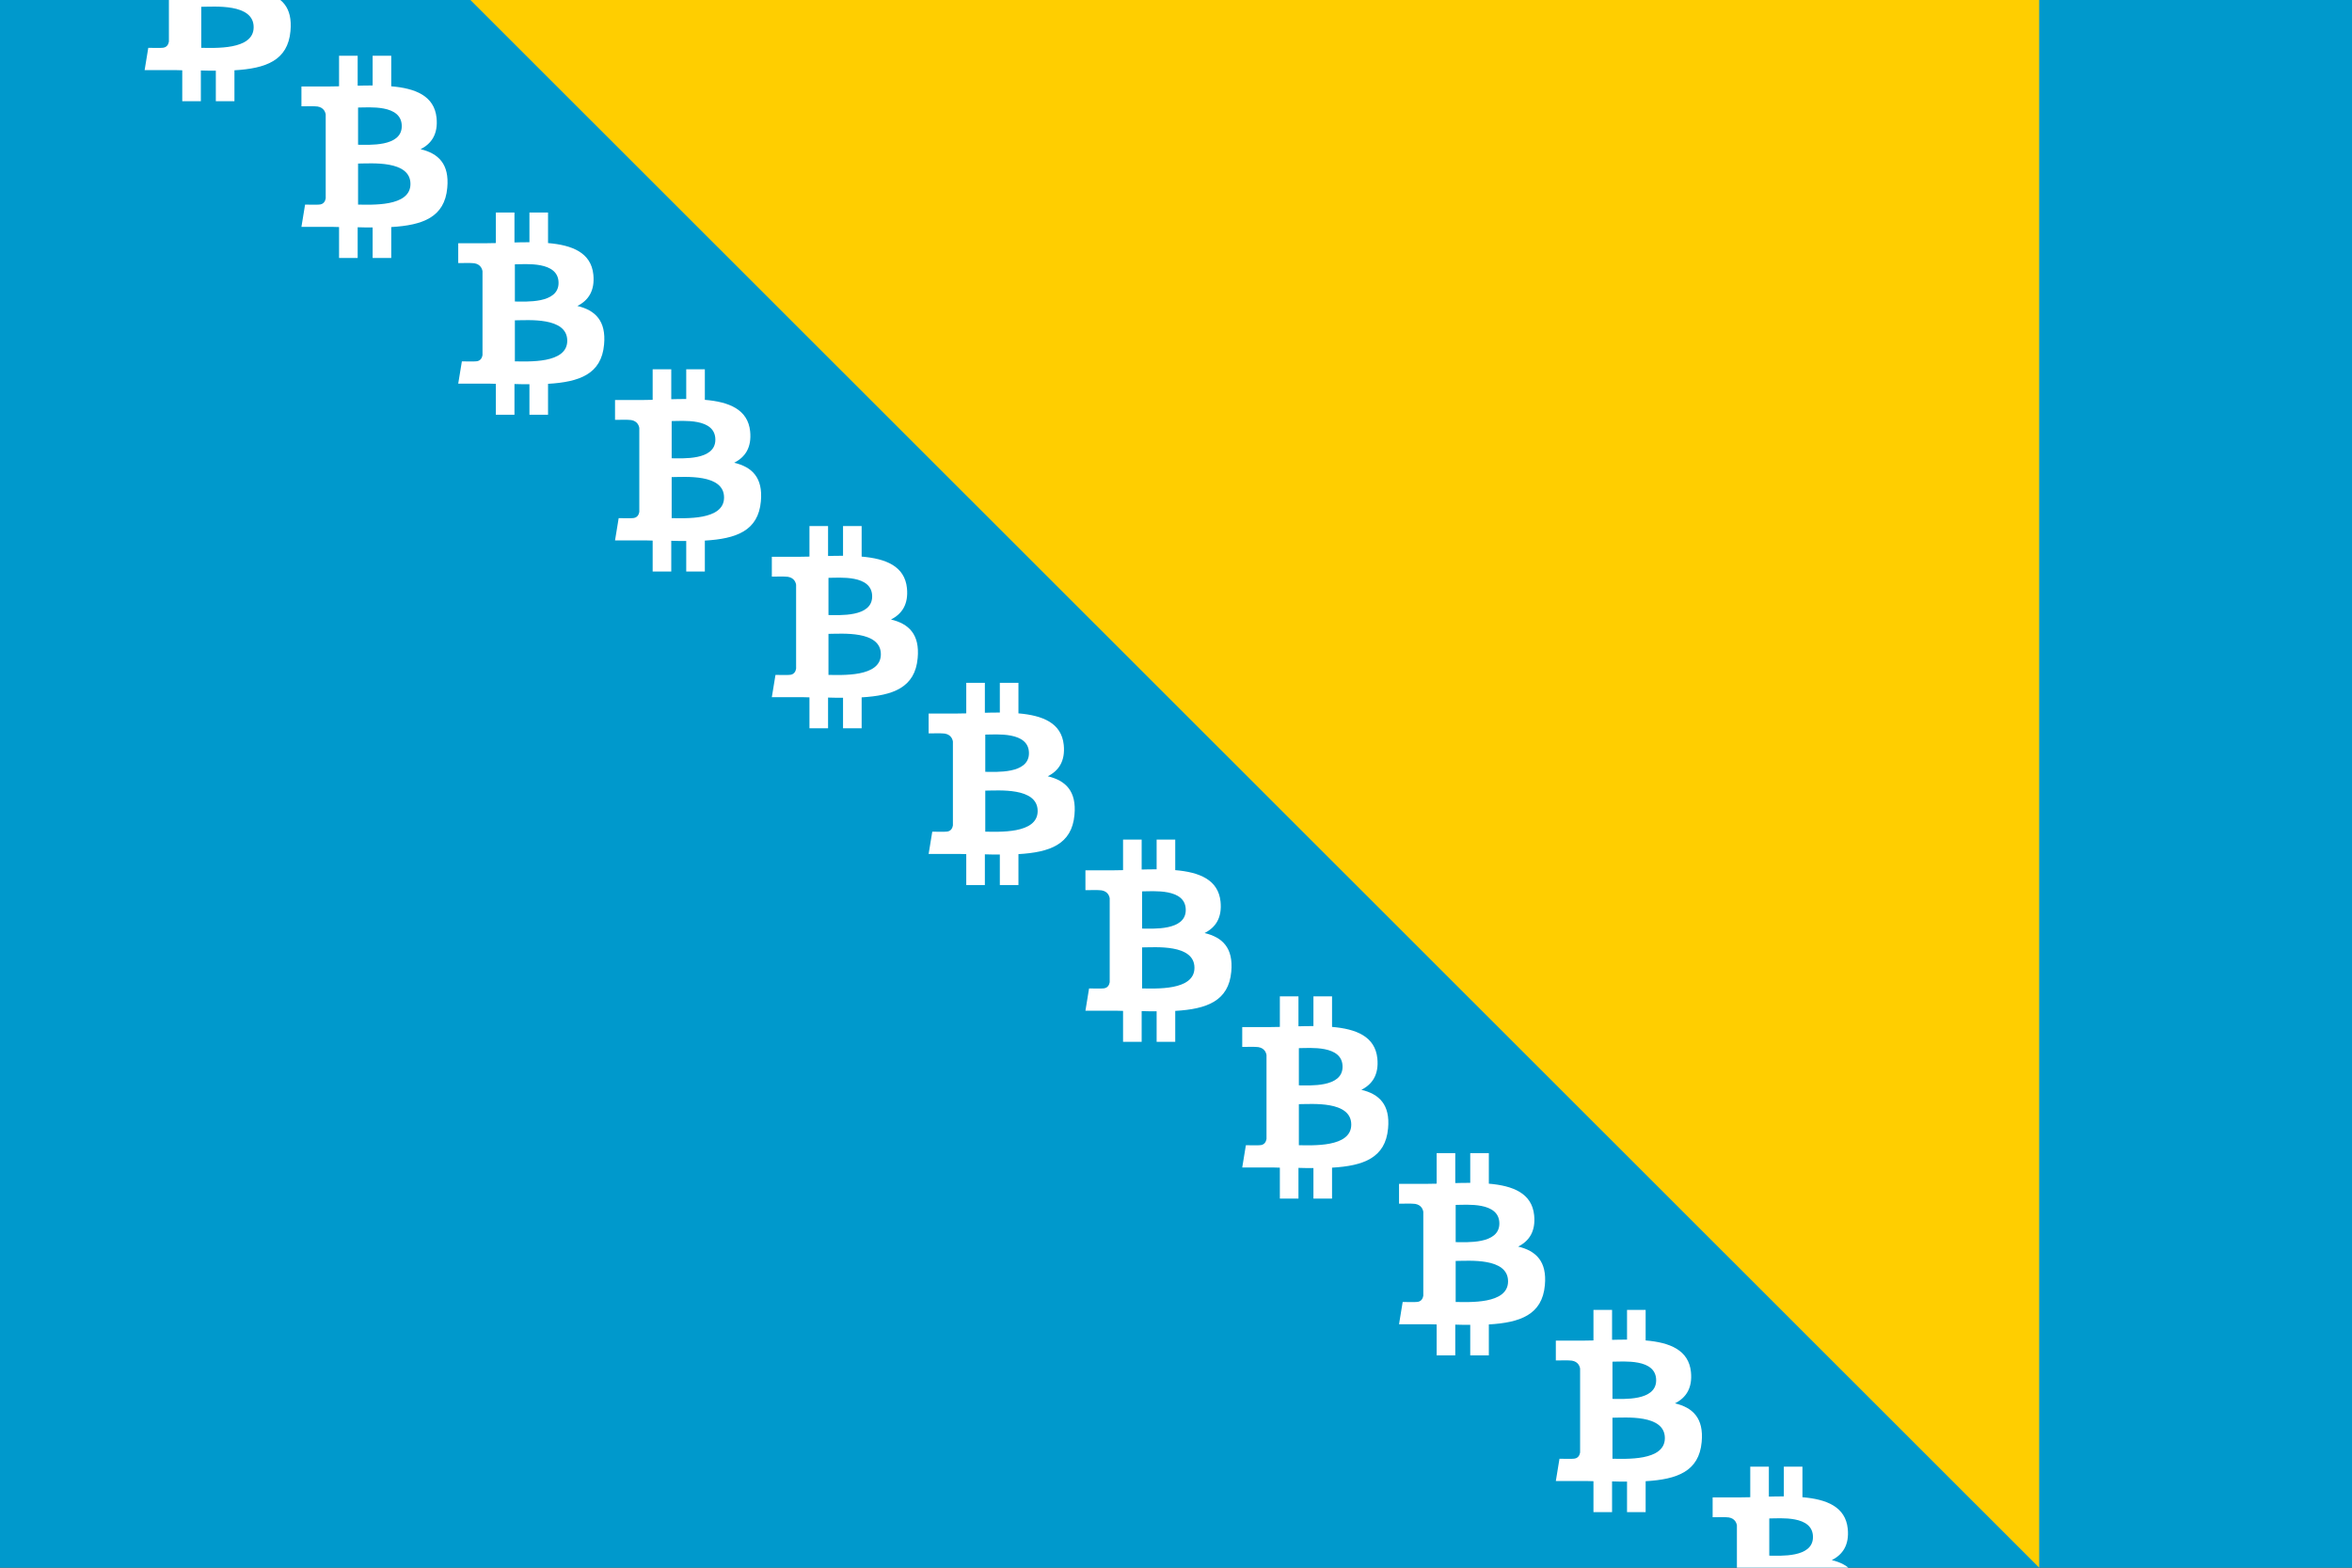 <?xml version="1.0" encoding="utf-8" ?>
<svg baseProfile="full" height="100px" version="1.1" width="150px" xmlns="http://www.w3.org/2000/svg" xmlns:ev="http://www.w3.org/2001/xml-events" xmlns:xlink="http://www.w3.org/1999/xlink"><rect width="100%" height="100%" fill="#333333" stroke="none"/><defs><clipPath id="mask0"><rect height="100" width="150" x="0" y="0" /></clipPath></defs><g clip-path="url(#mask0)"><rect fill="#0099cc" height="100" stroke="none" width="150" x="0" y="0" /><path d="M30.0,0 L130.05,100 L130.05,0 z" fill="#ffce00" stroke="none" /></g><g transform="translate(7.044, -6.456) scale(0.129) rotate(0, 50.0, 50.0)"><path d="M 75.8,46.3 C 81.2,43.6 84.5,38.8 83.7,30.8 C 82.6,19.9 73.2,16.2 61.3,15.2 L 61.3,0.1 L 52.1,0.1 L 52.1,14.8 C 49.7,14.8 47.2,14.8 44.7,14.9 L 44.7,0.1 L 35.5,0.1 L 35.5,15.2 C 33.5,15.2 31.5,15.3 29.6,15.3 L 29.6,15.3 L 16.9,15.3 L 16.9,25.1 C 16.9,25.1 23.7,25 23.6,25.1 C 27.3,25.1 28.6,27.3 28.9,29.1 L 28.9,46.4 L 28.9,70.6 C 28.7,71.8 28,73.7 25.4,73.7 C 25.5,73.8 18.7,73.7 18.7,73.7 L 16.9,84.7 L 28.9,84.7 C 31.1,84.7 33.3,84.7 35.5,84.8 L 35.5,100.1 L 44.7,100.1 L 44.7,84.9 C 47.2,85 49.7,85 52.1,85 L 52.1,100.1 L 61.3,100.1 L 61.3,84.8 C 76.8,83.9 87.7,80 89,65.4 C 90.1,53.6 84.6,48.4 75.8,46.3 M 44.9,25.7 C 50.1,25.7 66.5,24.0 66.5,34.9 C 66.5,45.3 50.1,44.1 44.9,44.1 L 44.9,25.7 M 44.9,73.7 L 44.9,53.4 C 51.2,53.4 70.8,51.6 70.8,63.5 C 70.8,75.0 51.2,73.7 44.9,73.7" fill="#ffffff" stroke="none" stroke-width="3.0px" /></g><g transform="translate(17.044, 3.544) scale(0.129) rotate(0, 50.0, 50.0)"><path d="M 75.8,46.3 C 81.2,43.6 84.5,38.8 83.7,30.8 C 82.6,19.9 73.2,16.2 61.3,15.2 L 61.3,0.1 L 52.1,0.1 L 52.1,14.8 C 49.7,14.8 47.2,14.8 44.7,14.9 L 44.7,0.1 L 35.5,0.1 L 35.5,15.2 C 33.5,15.2 31.5,15.3 29.6,15.3 L 29.6,15.3 L 16.9,15.3 L 16.9,25.1 C 16.9,25.1 23.7,25 23.6,25.1 C 27.3,25.1 28.6,27.3 28.9,29.1 L 28.9,46.4 L 28.9,70.6 C 28.7,71.8 28,73.7 25.4,73.7 C 25.5,73.8 18.7,73.7 18.7,73.7 L 16.9,84.7 L 28.9,84.7 C 31.1,84.7 33.3,84.7 35.5,84.8 L 35.5,100.1 L 44.7,100.1 L 44.7,84.9 C 47.2,85 49.7,85 52.1,85 L 52.1,100.1 L 61.3,100.1 L 61.3,84.8 C 76.8,83.9 87.7,80 89,65.4 C 90.1,53.6 84.6,48.4 75.8,46.3 M 44.9,25.7 C 50.1,25.7 66.5,24.0 66.5,34.9 C 66.5,45.3 50.1,44.1 44.9,44.1 L 44.9,25.7 M 44.9,73.7 L 44.9,53.4 C 51.2,53.4 70.8,51.6 70.8,63.5 C 70.8,75.0 51.2,73.7 44.9,73.7" fill="#ffffff" stroke="none" stroke-width="3.0px" /></g><g transform="translate(27.044, 13.544) scale(0.129) rotate(0, 50.0, 50.0)"><path d="M 75.8,46.3 C 81.2,43.6 84.5,38.8 83.7,30.8 C 82.6,19.9 73.2,16.2 61.3,15.2 L 61.3,0.1 L 52.1,0.1 L 52.1,14.8 C 49.7,14.8 47.2,14.8 44.7,14.9 L 44.7,0.1 L 35.5,0.1 L 35.5,15.2 C 33.5,15.2 31.5,15.3 29.6,15.3 L 29.6,15.3 L 16.9,15.3 L 16.9,25.1 C 16.9,25.1 23.7,25 23.6,25.1 C 27.3,25.1 28.6,27.3 28.9,29.1 L 28.9,46.4 L 28.9,70.6 C 28.7,71.8 28,73.7 25.4,73.7 C 25.5,73.8 18.7,73.7 18.7,73.7 L 16.9,84.7 L 28.9,84.7 C 31.1,84.7 33.3,84.7 35.5,84.8 L 35.5,100.1 L 44.7,100.1 L 44.7,84.9 C 47.2,85 49.7,85 52.1,85 L 52.1,100.1 L 61.3,100.1 L 61.3,84.8 C 76.8,83.9 87.7,80 89,65.4 C 90.1,53.6 84.6,48.4 75.8,46.3 M 44.9,25.7 C 50.1,25.7 66.5,24.0 66.5,34.9 C 66.5,45.3 50.1,44.1 44.9,44.1 L 44.9,25.7 M 44.9,73.7 L 44.9,53.4 C 51.2,53.4 70.8,51.6 70.8,63.5 C 70.8,75.0 51.2,73.7 44.9,73.7" fill="#ffffff" stroke="none" stroke-width="3.0px" /></g><g transform="translate(37.044, 23.544) scale(0.129) rotate(0, 50.0, 50.0)"><path d="M 75.8,46.3 C 81.2,43.6 84.5,38.8 83.7,30.8 C 82.6,19.9 73.2,16.2 61.3,15.2 L 61.3,0.1 L 52.1,0.1 L 52.1,14.8 C 49.7,14.8 47.2,14.8 44.7,14.9 L 44.7,0.1 L 35.5,0.1 L 35.5,15.2 C 33.5,15.2 31.5,15.3 29.6,15.3 L 29.6,15.3 L 16.9,15.3 L 16.9,25.1 C 16.9,25.1 23.7,25 23.6,25.1 C 27.3,25.1 28.6,27.3 28.9,29.1 L 28.9,46.4 L 28.9,70.6 C 28.7,71.8 28,73.7 25.4,73.7 C 25.5,73.8 18.7,73.7 18.7,73.7 L 16.9,84.7 L 28.9,84.7 C 31.1,84.7 33.3,84.7 35.5,84.8 L 35.5,100.1 L 44.7,100.1 L 44.7,84.9 C 47.2,85 49.7,85 52.1,85 L 52.1,100.1 L 61.3,100.1 L 61.3,84.8 C 76.8,83.9 87.7,80 89,65.4 C 90.1,53.6 84.6,48.4 75.8,46.3 M 44.9,25.7 C 50.1,25.7 66.5,24.0 66.5,34.9 C 66.5,45.3 50.1,44.1 44.9,44.1 L 44.9,25.7 M 44.9,73.7 L 44.9,53.4 C 51.2,53.4 70.8,51.6 70.8,63.5 C 70.8,75.0 51.2,73.7 44.9,73.7" fill="#ffffff" stroke="none" stroke-width="3.0px" /></g><g transform="translate(47.044, 33.544) scale(0.129) rotate(0, 50.0, 50.0)"><path d="M 75.8,46.3 C 81.2,43.6 84.5,38.8 83.7,30.8 C 82.6,19.9 73.2,16.2 61.3,15.2 L 61.3,0.1 L 52.1,0.1 L 52.1,14.8 C 49.7,14.8 47.2,14.8 44.7,14.9 L 44.7,0.1 L 35.5,0.1 L 35.5,15.2 C 33.5,15.2 31.5,15.3 29.6,15.3 L 29.6,15.3 L 16.9,15.3 L 16.9,25.1 C 16.9,25.1 23.7,25 23.6,25.1 C 27.3,25.1 28.6,27.3 28.9,29.1 L 28.9,46.4 L 28.9,70.6 C 28.7,71.8 28,73.7 25.4,73.7 C 25.5,73.8 18.7,73.7 18.7,73.7 L 16.9,84.7 L 28.9,84.7 C 31.1,84.7 33.3,84.7 35.5,84.8 L 35.5,100.1 L 44.7,100.1 L 44.7,84.9 C 47.2,85 49.7,85 52.1,85 L 52.1,100.1 L 61.3,100.1 L 61.3,84.8 C 76.8,83.9 87.7,80 89,65.4 C 90.1,53.6 84.6,48.4 75.8,46.3 M 44.9,25.7 C 50.1,25.7 66.5,24.0 66.5,34.9 C 66.5,45.3 50.1,44.1 44.9,44.1 L 44.9,25.7 M 44.9,73.7 L 44.9,53.4 C 51.2,53.4 70.8,51.6 70.8,63.5 C 70.8,75.0 51.2,73.7 44.9,73.7" fill="#ffffff" stroke="none" stroke-width="3.0px" /></g><g transform="translate(57.044, 43.544) scale(0.129) rotate(0, 50.0, 50.0)"><path d="M 75.8,46.3 C 81.2,43.6 84.5,38.8 83.7,30.8 C 82.6,19.9 73.2,16.2 61.3,15.2 L 61.3,0.1 L 52.1,0.1 L 52.1,14.8 C 49.7,14.8 47.2,14.8 44.7,14.9 L 44.7,0.1 L 35.5,0.1 L 35.5,15.2 C 33.5,15.2 31.5,15.3 29.6,15.3 L 29.6,15.3 L 16.9,15.3 L 16.9,25.1 C 16.9,25.1 23.7,25 23.6,25.1 C 27.3,25.1 28.6,27.3 28.9,29.1 L 28.9,46.4 L 28.9,70.6 C 28.7,71.8 28,73.7 25.4,73.7 C 25.5,73.8 18.7,73.7 18.7,73.7 L 16.9,84.7 L 28.9,84.7 C 31.1,84.7 33.3,84.7 35.5,84.8 L 35.5,100.1 L 44.7,100.1 L 44.7,84.9 C 47.2,85 49.7,85 52.1,85 L 52.1,100.1 L 61.3,100.1 L 61.3,84.8 C 76.8,83.9 87.7,80 89,65.4 C 90.1,53.6 84.6,48.4 75.8,46.3 M 44.9,25.7 C 50.1,25.7 66.5,24.0 66.5,34.9 C 66.5,45.3 50.1,44.1 44.9,44.1 L 44.9,25.7 M 44.9,73.7 L 44.9,53.4 C 51.2,53.4 70.8,51.6 70.8,63.5 C 70.8,75.0 51.2,73.7 44.9,73.7" fill="#ffffff" stroke="none" stroke-width="3.0px" /></g><g transform="translate(67.044, 53.544) scale(0.129) rotate(0, 50.0, 50.0)"><path d="M 75.8,46.3 C 81.2,43.6 84.5,38.8 83.7,30.8 C 82.6,19.9 73.2,16.2 61.3,15.2 L 61.3,0.1 L 52.1,0.1 L 52.1,14.8 C 49.7,14.8 47.2,14.8 44.7,14.9 L 44.7,0.1 L 35.5,0.1 L 35.5,15.2 C 33.5,15.2 31.5,15.3 29.6,15.3 L 29.6,15.3 L 16.9,15.3 L 16.9,25.1 C 16.9,25.1 23.7,25 23.6,25.1 C 27.3,25.1 28.6,27.3 28.9,29.1 L 28.9,46.4 L 28.9,70.6 C 28.7,71.8 28,73.7 25.4,73.7 C 25.5,73.8 18.7,73.7 18.7,73.7 L 16.9,84.7 L 28.9,84.7 C 31.1,84.7 33.3,84.7 35.5,84.8 L 35.5,100.1 L 44.7,100.1 L 44.7,84.9 C 47.2,85 49.7,85 52.1,85 L 52.1,100.1 L 61.3,100.1 L 61.3,84.8 C 76.8,83.9 87.7,80 89,65.4 C 90.1,53.6 84.6,48.4 75.8,46.3 M 44.9,25.7 C 50.1,25.7 66.5,24.0 66.5,34.9 C 66.5,45.3 50.1,44.1 44.9,44.1 L 44.9,25.7 M 44.9,73.7 L 44.9,53.4 C 51.2,53.4 70.8,51.6 70.8,63.5 C 70.8,75.0 51.2,73.7 44.9,73.7" fill="#ffffff" stroke="none" stroke-width="3.0px" /></g><g transform="translate(77.044, 63.544) scale(0.129) rotate(0, 50.0, 50.0)"><path d="M 75.8,46.3 C 81.2,43.6 84.5,38.8 83.7,30.8 C 82.6,19.9 73.2,16.2 61.3,15.2 L 61.3,0.1 L 52.1,0.1 L 52.1,14.8 C 49.7,14.8 47.2,14.8 44.7,14.9 L 44.7,0.1 L 35.5,0.1 L 35.5,15.2 C 33.5,15.2 31.5,15.3 29.6,15.3 L 29.6,15.3 L 16.9,15.3 L 16.9,25.1 C 16.9,25.1 23.7,25 23.6,25.1 C 27.3,25.1 28.6,27.3 28.9,29.1 L 28.9,46.4 L 28.9,70.6 C 28.7,71.8 28,73.7 25.4,73.7 C 25.5,73.8 18.7,73.7 18.7,73.7 L 16.9,84.7 L 28.9,84.7 C 31.1,84.7 33.3,84.7 35.5,84.8 L 35.5,100.1 L 44.7,100.1 L 44.7,84.9 C 47.2,85 49.7,85 52.1,85 L 52.1,100.1 L 61.3,100.1 L 61.3,84.8 C 76.8,83.9 87.7,80 89,65.4 C 90.1,53.6 84.6,48.4 75.8,46.3 M 44.9,25.7 C 50.1,25.7 66.5,24.0 66.5,34.9 C 66.5,45.3 50.1,44.1 44.9,44.1 L 44.9,25.7 M 44.9,73.7 L 44.9,53.4 C 51.2,53.4 70.8,51.6 70.8,63.5 C 70.8,75.0 51.2,73.7 44.9,73.7" fill="#ffffff" stroke="none" stroke-width="3.0px" /></g><g transform="translate(87.044, 73.544) scale(0.129) rotate(0, 50.0, 50.0)"><path d="M 75.8,46.3 C 81.2,43.6 84.5,38.8 83.7,30.8 C 82.6,19.9 73.2,16.2 61.3,15.2 L 61.3,0.1 L 52.1,0.1 L 52.1,14.8 C 49.7,14.8 47.2,14.8 44.7,14.9 L 44.7,0.1 L 35.5,0.1 L 35.5,15.2 C 33.5,15.2 31.5,15.3 29.6,15.3 L 29.6,15.3 L 16.9,15.3 L 16.9,25.1 C 16.9,25.1 23.7,25 23.6,25.1 C 27.3,25.1 28.6,27.3 28.9,29.1 L 28.9,46.4 L 28.9,70.6 C 28.7,71.8 28,73.7 25.4,73.7 C 25.5,73.8 18.7,73.7 18.7,73.7 L 16.9,84.7 L 28.9,84.7 C 31.1,84.7 33.3,84.7 35.5,84.8 L 35.5,100.1 L 44.7,100.1 L 44.7,84.9 C 47.2,85 49.7,85 52.1,85 L 52.1,100.1 L 61.3,100.1 L 61.3,84.8 C 76.8,83.9 87.7,80 89,65.4 C 90.1,53.6 84.6,48.4 75.8,46.3 M 44.9,25.7 C 50.1,25.7 66.5,24.0 66.5,34.9 C 66.5,45.3 50.1,44.1 44.9,44.1 L 44.9,25.7 M 44.9,73.7 L 44.9,53.4 C 51.2,53.4 70.8,51.6 70.8,63.5 C 70.8,75.0 51.2,73.7 44.9,73.7" fill="#ffffff" stroke="none" stroke-width="3.0px" /></g><g transform="translate(97.044, 83.544) scale(0.129) rotate(0, 50.0, 50.0)"><path d="M 75.8,46.3 C 81.2,43.6 84.5,38.8 83.7,30.8 C 82.6,19.9 73.2,16.2 61.3,15.2 L 61.3,0.1 L 52.1,0.1 L 52.1,14.8 C 49.7,14.8 47.2,14.8 44.7,14.9 L 44.7,0.1 L 35.5,0.1 L 35.5,15.2 C 33.5,15.2 31.5,15.3 29.6,15.3 L 29.6,15.3 L 16.9,15.3 L 16.9,25.1 C 16.9,25.1 23.7,25 23.6,25.1 C 27.3,25.1 28.6,27.3 28.9,29.1 L 28.9,46.4 L 28.9,70.6 C 28.7,71.8 28,73.7 25.4,73.7 C 25.5,73.8 18.7,73.7 18.7,73.7 L 16.9,84.7 L 28.9,84.7 C 31.1,84.7 33.3,84.7 35.5,84.8 L 35.5,100.1 L 44.7,100.1 L 44.7,84.9 C 47.2,85 49.7,85 52.1,85 L 52.1,100.1 L 61.3,100.1 L 61.3,84.8 C 76.8,83.9 87.7,80 89,65.4 C 90.1,53.6 84.6,48.4 75.8,46.3 M 44.9,25.7 C 50.1,25.7 66.5,24.0 66.5,34.9 C 66.5,45.3 50.1,44.1 44.9,44.1 L 44.9,25.7 M 44.9,73.7 L 44.9,53.4 C 51.2,53.4 70.8,51.6 70.8,63.5 C 70.8,75.0 51.2,73.7 44.9,73.7" fill="#ffffff" stroke="none" stroke-width="3.0px" /></g><g transform="translate(107.044, 93.544) scale(0.129) rotate(0, 50.0, 50.0)"><path d="M 75.8,46.3 C 81.2,43.6 84.5,38.8 83.7,30.8 C 82.6,19.9 73.2,16.2 61.3,15.2 L 61.3,0.1 L 52.1,0.1 L 52.1,14.8 C 49.7,14.8 47.2,14.8 44.7,14.9 L 44.7,0.1 L 35.5,0.1 L 35.5,15.2 C 33.5,15.2 31.5,15.3 29.6,15.3 L 29.6,15.3 L 16.9,15.3 L 16.9,25.1 C 16.9,25.1 23.7,25 23.6,25.1 C 27.3,25.1 28.6,27.3 28.9,29.1 L 28.9,46.4 L 28.9,70.6 C 28.7,71.8 28,73.7 25.4,73.7 C 25.5,73.8 18.7,73.7 18.7,73.7 L 16.9,84.7 L 28.9,84.7 C 31.1,84.7 33.3,84.7 35.5,84.8 L 35.5,100.1 L 44.7,100.1 L 44.7,84.9 C 47.2,85 49.7,85 52.1,85 L 52.1,100.1 L 61.3,100.1 L 61.3,84.8 C 76.8,83.9 87.7,80 89,65.4 C 90.1,53.6 84.6,48.4 75.8,46.3 M 44.9,25.7 C 50.1,25.7 66.5,24.0 66.5,34.9 C 66.5,45.3 50.1,44.1 44.9,44.1 L 44.9,25.7 M 44.9,73.7 L 44.9,53.4 C 51.2,53.4 70.8,51.6 70.8,63.5 C 70.8,75.0 51.2,73.7 44.9,73.7" fill="#ffffff" stroke="none" stroke-width="3.0px" /></g></svg>